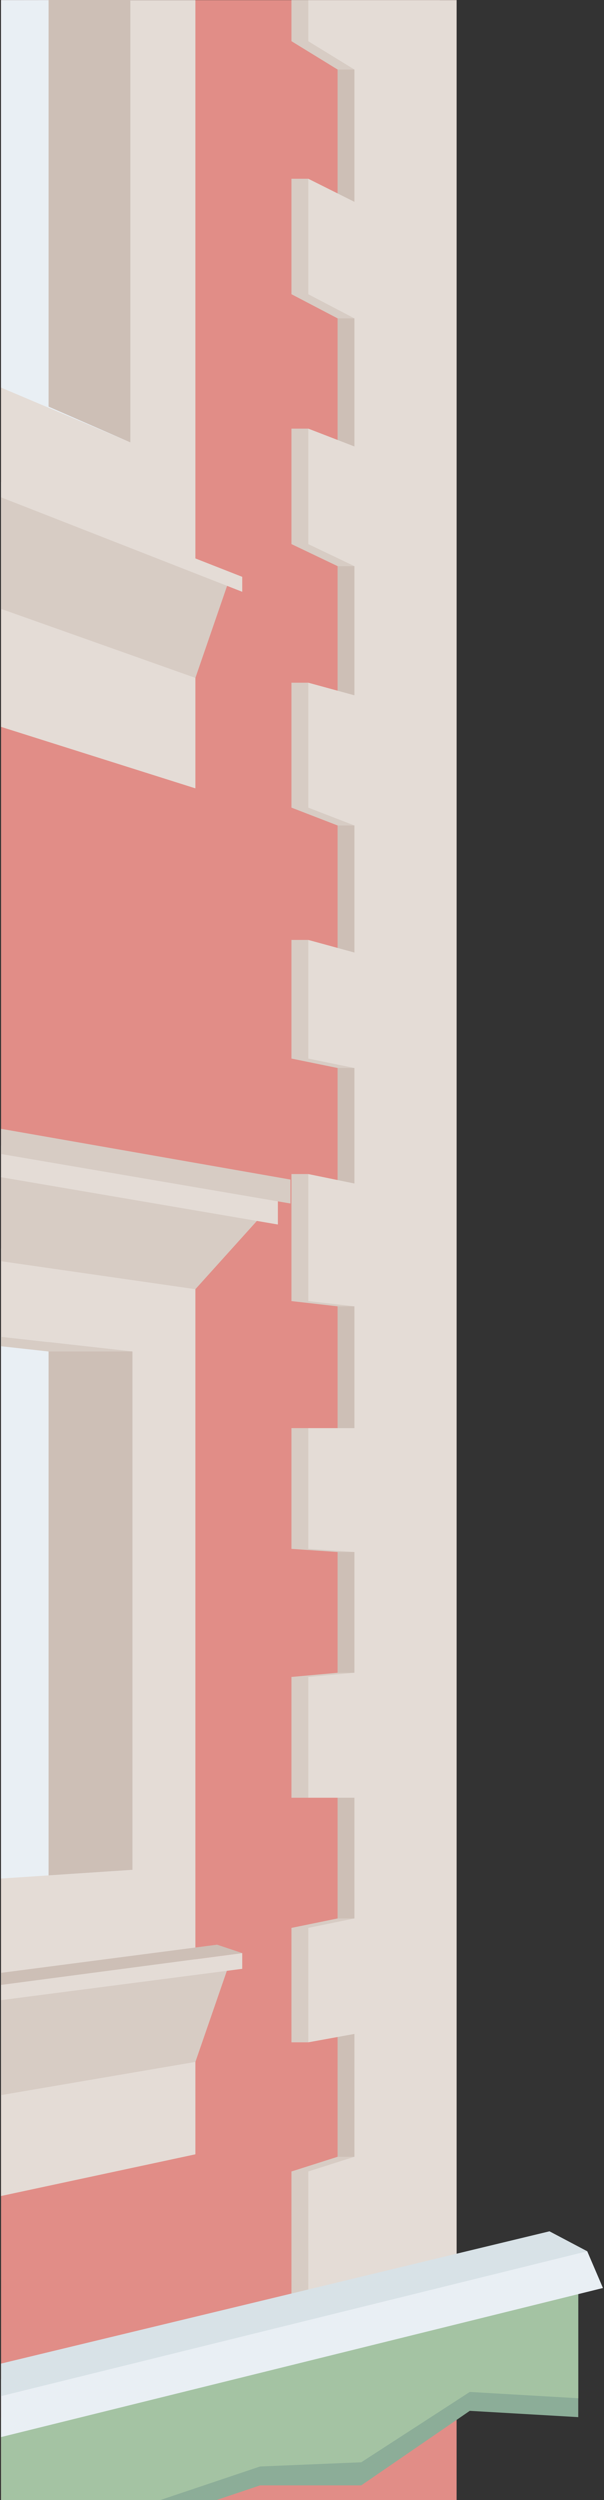 <?xml version="1.0" encoding="utf-8"?>
<!-- Generator: Adobe Illustrator 16.0.4, SVG Export Plug-In . SVG Version: 6.00 Build 0)  -->
<!DOCTYPE svg PUBLIC "-//W3C//DTD SVG 1.1//EN" "http://www.w3.org/Graphics/SVG/1.1/DTD/svg11.dtd">
<svg version="1.1" id="Capa_1" xmlns="http://www.w3.org/2000/svg" xmlns:xlink="http://www.w3.org/1999/xlink" x="0px" y="0px"
	 width="144px" height="595.315px" viewBox="-0.25 0 144 595.315" enable-background="new -0.25 0 144 595.315"
	 xml:space="preserve">
<rect x="-0.25" y="0" width="144" height="595.315" fill="#333333" stroke="none"/>
<rect y="0.035" fill="#E18D87" width="108.607" height="595.281"/>
<polygon fill="#D7CCC4" points="69.25,0.035 69.25,9.815 80.25,16.565 80.25,48.065 69.25,42.565 69.25,70.065 80.25,75.815 
	80.25,106.315 69.25,102.065 69.25,129.565 80.25,134.815 80.25,165.565 69.25,162.565 69.25,192.315 80.25,196.565 80.25,226.815 
	69.25,223.815 69.25,252.065 80.25,254.315 80.25,281.815 69.25,279.565 69.25,309.815 80.25,311.065 80.25,340.065 69.25,340.065 
	69.25,368.815 80.25,369.565 80.25,398.315 69.25,399.315 69.25,428.065 80.25,428.065 80.25,456.815 69.25,459.065 69.25,486.315 
	80.25,484.315 80.25,513.565 69.25,517.065 69.25,546.315 104.607,538.065 104.607,0.035 "/>
<rect x="80.25" y="16.565" fill="#CDBFB6" width="4" height="31.5"/>
<rect x="80.25" y="75.815" fill="#CDBFB6" width="4" height="30.5"/>
<rect x="80.25" y="134.815" fill="#CDBFB6" width="4" height="30.75"/>
<rect x="80.25" y="196.565" fill="#CDBFB6" width="4" height="30.25"/>
<rect x="80.25" y="254.315" fill="#CDBFB6" width="4" height="27.5"/>
<rect x="80.25" y="311.065" fill="#CDBFB6" width="4" height="29"/>
<rect x="80.25" y="369.565" fill="#CDBFB6" width="4" height="28.75"/>
<rect x="80.25" y="428.065" fill="#CDBFB6" width="4" height="28.75"/>
<rect x="80.25" y="484.315" fill="#CDBFB6" width="4" height="29.25"/>
<polygon fill="#E4DCD6" points="73.25,0.035 73.25,9.815 84.25,16.565 84.25,48.065 73.25,42.565 73.25,70.065 84.25,75.815 
	84.25,106.315 73.25,102.065 73.25,129.565 84.25,134.815 84.25,165.565 73.25,162.565 73.25,192.315 84.25,196.565 84.25,226.815 
	73.25,223.815 73.25,252.065 84.25,254.315 84.25,281.815 73.25,279.565 73.25,309.815 84.25,311.065 84.25,340.065 73.25,340.065 
	73.25,368.815 84.25,369.565 84.25,398.315 73.25,399.315 73.25,428.065 84.25,428.065 84.25,456.815 73.25,459.065 73.25,486.315 
	84.25,484.315 84.25,513.565 73.25,517.065 73.25,546.315 108.607,538.065 108.607,0.035 "/>
<rect x="69.25" y="0.035" fill="#D7CCC4" width="4" height="9.78"/>
<rect x="69.25" y="42.565" fill="#D7CCC4" width="4" height="27.5"/>
<rect x="69.25" y="102.065" fill="#D7CCC4" width="4" height="27.5"/>
<rect x="69.25" y="162.565" fill="#D7CCC4" width="4" height="29.75"/>
<rect x="69.25" y="223.815" fill="#D7CCC4" width="4" height="28.25"/>
<rect x="69.25" y="279.565" fill="#D7CCC4" width="4" height="30.25"/>
<rect x="69.25" y="340.065" fill="#D7CCC4" width="4" height="28.75"/>
<rect x="69.25" y="399.315" fill="#D7CCC4" width="4" height="28.75"/>
<rect x="69.25" y="459.065" fill="#D7CCC4" width="4" height="27.25"/>
<rect x="69.25" y="517.065" fill="#D7CCC4" width="4" height="29.25"/>
<polygon fill="#E4DCD6" points="0,0.035 46.334,0.035 46.334,187.722 0,173.082 "/>
<polygon fill="#E4DCD6" points="0,297.315 46.334,303.981 46.334,512.981 0,522.909 "/>
<polygon fill="#D7CCC4" points="46.334,490.981 54,468.815 0.007,476.271 0,498.884 "/>
<polygon fill="#E4DCD6" points="0.007,476.271 57.5,468.815 57.5,465.065 0,472.646 "/>
<polygon fill="#CDBFB6" points="57.5,465.065 51.5,463.065 0,469.772 0,472.646 "/>
<polygon fill="#D7CCC4" points="46.334,161.42 54,139.19 0,118.416 0,144.985 "/>
<polygon fill="#E4DCD6" points="0,118.416 57.5,140.917 57.5,137.355 0,114.79 "/>
<polygon fill="#D7CCC4" points="46.334,306.981 61.667,289.981 0,280.002 0,300.315 "/>
<polygon fill="#E4DCD6" points="0,280.315 66,291.578 66,283.876 0,272.789 "/>
<polygon fill="#D7CCC4" points="0,274.789 69,286.578 69,280.876 0,268.789 "/>
<polygon fill="#8CAD98" points="137.611,546.267 137.611,575.565 111.75,574.065 85.875,591.815 61.75,591.815 51.338,595.315 
	32,595.315 32,572.315 "/>
<polygon fill="#A4C3A3" points="137.611,541.767 137.611,571.065 111.75,569.565 85.875,586.315 61.75,587.315 37.95,595.315 
	0,595.315 0,575.69 "/>
<polygon fill="#E9EFF4" points="139.75,536.065 143.5,544.815 0,580.315 0,566.565 "/>
<polygon fill="#D8E2E7" points="0,562.815 130.75,531.315 139.75,536.065 0,570.565 "/>
<polygon fill="#E9EFF4" points="0,318.315 31.334,321.815 31.334,445.241 0,447.315 "/>
<polygon fill="#CDBFB6" points="31.334,321.815 11.334,319.581 11.334,446.565 31.334,445.241 "/>
<polygon fill="#D7CCC4" points="31.334,321.815 11.334,321.815 0,320.565 0,318.315 "/>
<polygon fill="#E9EFF4" points="0,92.29 30.834,105.347 30.834,0 0,0.035 "/>
<polygon fill="#CDBFB6" points="11.334,0 11.334,96.823 30.834,105.347 30.834,0 "/>
</svg>
